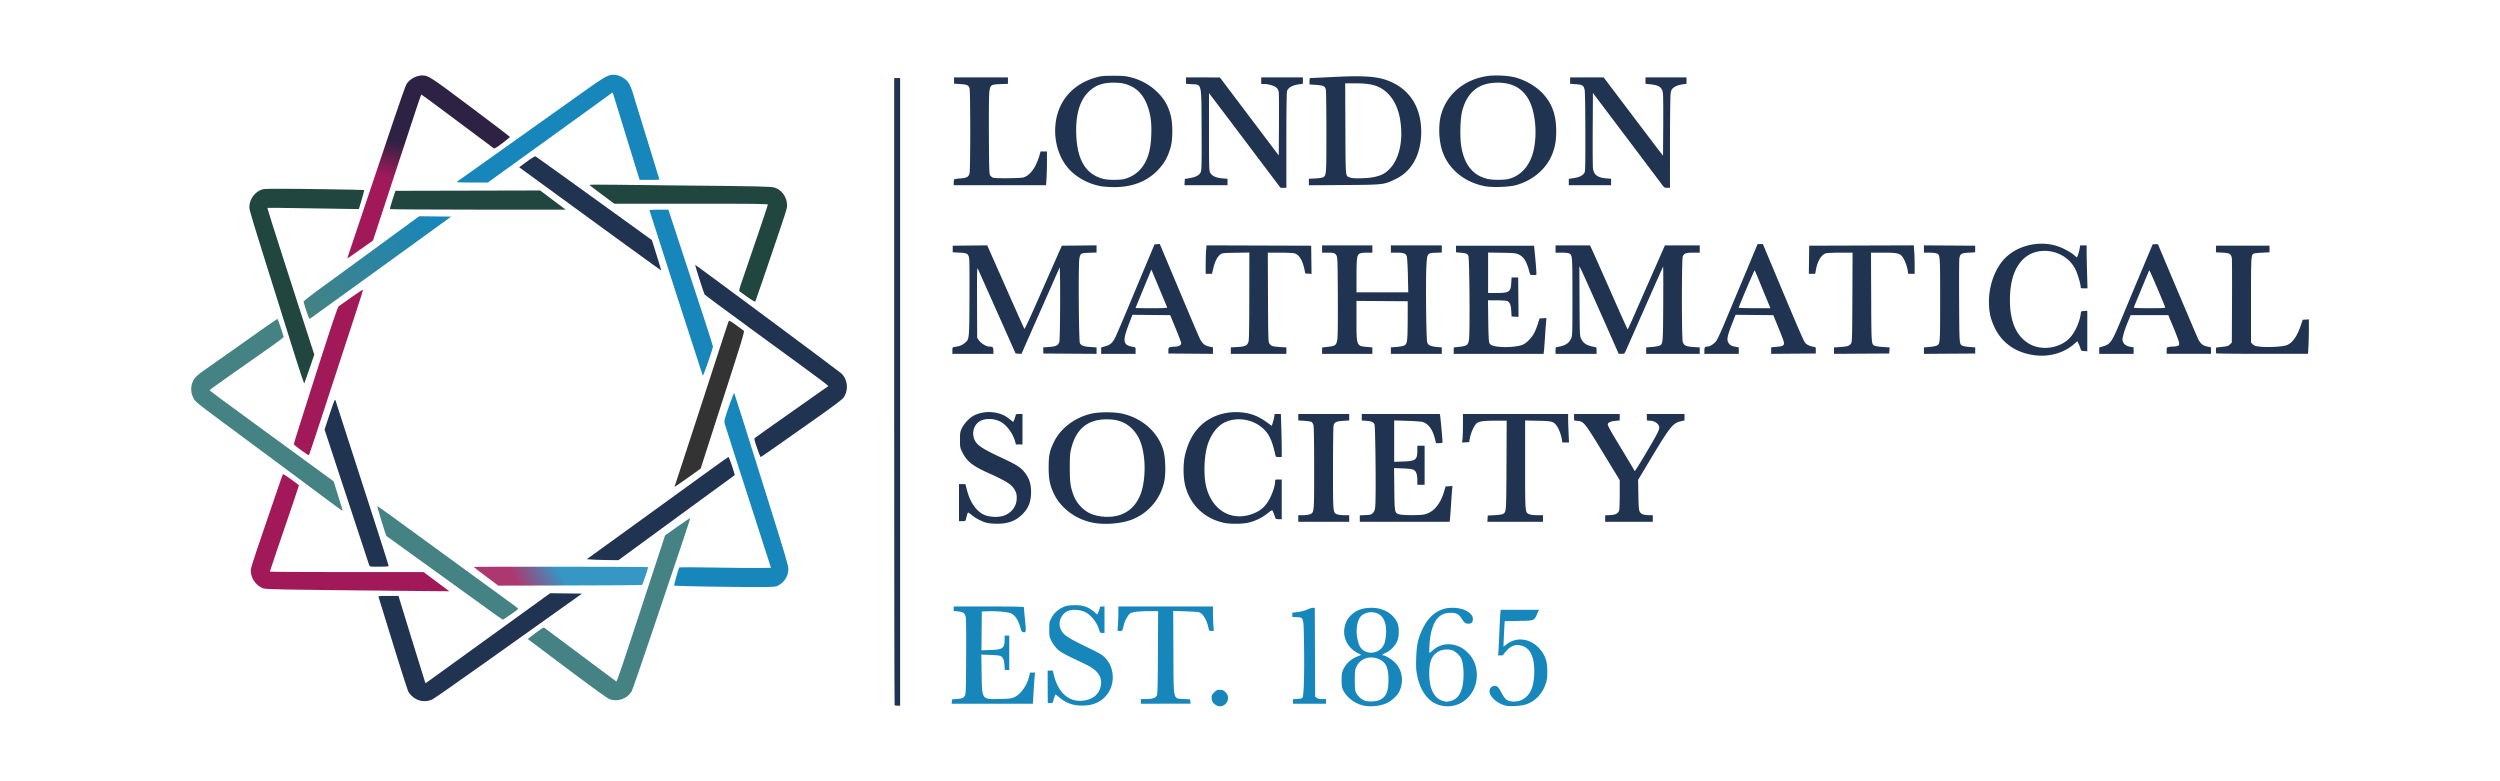 <svg xmlns="http://www.w3.org/2000/svg" xmlns:xlink="http://www.w3.org/1999/xlink" viewBox="0 0 1000.125 312.473">
  <title>LMS Logo</title>
  <defs>
    <linearGradient id="c">
      <stop offset="0" stop-color="#a11959"/>
      <stop offset="1" stop-color="#2d2243"/>
    </linearGradient>
    <linearGradient id="b">
      <stop offset="0" stop-color="#458283"/>
      <stop offset="1" stop-color="#1786bb"/>
    </linearGradient>
    <linearGradient id="a">
      <stop offset="0" stop-color="#a11959"/>
      <stop offset="1" stop-color="#1786bb"/>
    </linearGradient>
    <linearGradient xlink:href="#a" id="d" x1="208.304" y1="220.093" x2="222.812" y2="211.716" gradientUnits="userSpaceOnUse"/>
    <linearGradient xlink:href="#b" id="e" x1="122.556" y1="108.924" x2="173.884" y2="70.966" gradientUnits="userSpaceOnUse"/>
    <linearGradient xlink:href="#c" id="f" gradientUnits="userSpaceOnUse" x1="155.264" y1="55.559" x2="159.167" y2="40.991"/>
  </defs>
  <path d="M357.893 282.134c-.097-.097-.176-56.592-.176-125.545V31.221h2.38V282.31h-1.013c-.558 0-1.094-.079-1.19-.176z" fill="#203351"/>
  <g fill="#1786bb">
    <path d="M486.281 281.972c-1.1-.742-1.555-1.597-1.56-2.934-.003-.838.181-1.209 1.023-2.05.897-.898 1.182-1.028 2.253-1.028 1.014 0 1.387.149 2.164.86 2.96 2.713-.561 7.388-3.88 5.152zM548.656 243.155c-3.581.005-6.179.96-8.251 3.033-1.426 1.425-2.1 2.721-2.516 4.842-.807 4.102 1.337 8.237 5.316 10.254l1.387.703-1.5.609c-2.69 1.093-4.524 2.76-5.683 5.162-.622 1.29-.702 1.77-.702 4.234 0 2.45.082 2.95.693 4.233 1.327 2.787 4.873 5.412 8.186 6.062 3.044.597 6.984.112 9.513-1.17 1.808-.915 3.862-2.852 4.622-4.358 2.038-4.034 1.282-8.929-1.836-11.877-1.355-1.281-3.703-2.68-4.5-2.68-.778 0-.396-.404.973-1.032 1.98-.909 3.96-2.99 4.691-4.93.79-2.097.692-5.737-.201-7.458-1.832-3.53-5.642-5.634-10.192-5.627zm-.175 1.764c4.21-.003 6.381 3.187 6.001 8.816-.083 1.237-.353 2.832-.6 3.544-.598 1.723-2.068 3.166-3.624 3.558-1.556.392-2.453.373-3.72-.08-2.022-.72-3.09-2.482-3.635-5.99-.504-3.25.145-6.703 1.554-8.26.846-.936 2.496-1.587 4.024-1.588zm.138 18.106a7.979 7.979 0 0 1 3.103.711c2.783 1.24 3.762 3.439 3.735 8.388-.027 4.746-1.015 6.841-3.77 7.996-1.342.562-4.183.669-5.607.21-1.402-.452-2.847-1.752-3.573-3.215-.433-.871-.508-1.61-.508-4.991 0-3.619.056-4.092.633-5.37 1.097-2.428 3.404-3.775 5.987-3.73zM581.141 243.139c-1.364-.01-2.71.166-3.806.536-3.96 1.337-6.66 4.164-8.842 9.26-1.327 3.1-1.792 5.577-1.937 10.325-.115 3.763-.056 4.75.43 7.144 1.254 6.178 4.476 10.417 8.873 11.676 5.471 1.568 10.993-.92 13.593-6.125 2.342-4.685 1.618-10.674-1.726-14.286-1.826-1.972-3.51-3.042-5.647-3.59-3.334-.854-6.478-.1-8.967 2.148-.558.504-1.108.917-1.221.917-.308 0 .059-5.409.512-7.564 1.201-5.71 3.64-8.38 7.696-8.423 2.5-.028 3.35.383 4.544 2.192 1.236 1.874 1.573 2.134 2.779 2.145 1.254.01 1.805-.555 1.805-1.854 0-1.393-1.096-2.605-3.234-3.576-1.315-.598-3.098-.914-4.852-.925zm-2.501 16.7c.934-.024 1.864.088 2.48.346 1.22.51 2.756 1.922 3.346 3.077 1.25 2.451 1.387 8.945.265 12.526-.747 2.381-2.175 3.98-4.052 4.538-1.614.479-2.361.474-3.765-.024-3.335-1.185-5.119-4.913-5.14-10.745-.02-5.317 1.14-7.776 4.356-9.242.636-.29 1.575-.451 2.51-.476zM602.468 282.304c-2.961-.625-6.14-3.169-6.525-5.223-.334-1.784 1.102-3.125 2.743-2.56.543.188 1.007.786 1.828 2.36.605 1.16 1.46 2.43 1.901 2.824 1.55 1.385 5.156 1.265 7.309-.244 2.563-1.796 3.788-4.67 4.03-9.454.347-6.882-1.48-10.932-5.32-11.791-2.2-.493-3.96.134-5.686 2.023-.743.812-1.35 1.586-1.35 1.72 0 .134-.474.243-1.053.243h-1.054l.12-1.124c.067-.619.248-4.22.403-8.004.155-3.784.344-7.385.42-8.004l.138-1.124h15.284l-.665 1.521c-1.264 2.89-1.115 2.83-7.491 2.933l-5.53.09-.146 2.16c-.08 1.187-.194 3.486-.253 5.107l-.107 2.947 1.356-1.033c4.244-3.235 10.127-2.12 13.696 2.597 1.843 2.436 2.473 4.543 2.475 8.284.003 2.491-.112 3.39-.627 4.96-1.314 4.013-4.312 7.152-7.906 8.28-2.03.637-6.147.9-7.99.512zM429.359 281.899c-1.991-.483-3.731-1.384-5.585-2.894l-1.51-1.23-.361.878a12.288 12.288 0 0 0-.545 1.74c-.168.787-.268.86-1.19.86h-1.008l-.028-6.483-.027-6.483h2.032l.598 2.265c1.854 7.018 6.294 10.576 12.074 9.676 3.83-.596 6.227-2.905 6.64-6.396.4-3.368-1.568-5.879-6.416-8.187-8.749-4.167-9.817-4.752-11.193-6.128-.758-.758-1.748-2.142-2.223-3.106-.807-1.64-.856-1.902-.856-4.654 0-2.82.03-2.972.908-4.59 1.035-1.91 2.401-3.189 4.505-4.218 1.226-.6 1.89-.73 4.141-.813 3.883-.144 6.053.577 8.684 2.887l.946.83.523-1.152c.287-.634.525-1.36.528-1.615.005-.352.229-.463.932-.463h.926v10.583h-.884c-.812 0-.911-.092-1.216-1.124-.944-3.196-3.289-6.133-5.837-7.31-1.694-.784-4.326-1.035-6.029-.577-3.146.847-4.893 4.59-3.526 7.556 1.051 2.283 2.384 3.187 10.62 7.204 5.388 2.627 6.086 3.044 7.251 4.334 1.573 1.74 2.415 3.505 2.785 5.838.956 6.034-2.767 11.549-8.638 12.793-2.228.472-5.023.463-7.021-.021zM380.785 280.657l.083-.86 1.852-.162c2.236-.195 2.607-.339 3.225-1.25.445-.655.485-1.725.562-15.125.045-7.93.005-15.06-.09-15.844-.242-1.997-.883-2.574-3.131-2.815l-1.757-.188v-1.79h14.023c11.033 0 14.026.07 14.04.33.008.183.22 2.458.47 5.058.485 5.026.478 5.07-.776 4.885-.474-.07-.681-.402-1.042-1.674-.886-3.125-2.07-4.98-3.721-5.834-1.03-.533-5.368-.955-8.839-.86l-2.91.08-.07 7.77-.07 7.769 3.51-.111c5.076-.161 5.753-.676 5.757-4.382l.003-1.39h1.852v13.759h-1.776l-.151-2.002c-.16-2.104-.576-3.052-1.58-3.592-.34-.183-2.106-.372-4.135-.441l-3.54-.122.125 7.51c.178 10.704-.044 10.395 7.33 10.24 3.93-.083 4.534-.158 5.785-.72 2.526-1.133 5.105-4.795 5.91-8.395l.318-1.42H414.121l-.146.992c-.08.546-.287 3.344-.46 6.218l-.315 5.226h-32.497l.083-.86zM456.406 280.59v-.925h2.125c2.52 0 3.827-.46 4.293-1.509.248-.558.348-4.795.407-17.21l.077-16.471-3.385.012c-4.443.015-6.99.322-7.843.946-.743.544-2.116 2.945-2.402 4.201-.63 2.772-.634 2.779-1.656 2.779h-.955l.172-2.422c.094-1.332.171-3.535.171-4.895v-2.473h37.836l.003 2.712c0 1.491.078 3.694.171 4.895l.17 2.183h-.943c-.914 0-.952-.04-1.218-1.283-.721-3.361-2.293-5.842-3.953-6.241-.391-.094-2.83-.242-5.42-.329l-4.71-.157.08 16.506c.096 20.072-.282 18.433 4.312 18.732l2.381.156.083.86.083.86H456.408v-.926zM517.26 280.621v-.895l1.752-.111c1.265-.08 1.845-.24 2.088-.571.505-.691.762-10.34.571-21.457-.19-11.118-.018-10.496-2.95-10.683l-1.725-.11V245.108l2.194-.271c1.311-.163 2.816-.557 3.736-.978.848-.388 1.882-.706 2.298-.706h.757l.071 17.75.072 17.751.625.506c.456.37 1.043.506 2.182.506h1.559v1.852h-13.23z"/>
  </g>
  <path d="M166.814 279.835c-1.539-.717-2.85-1.94-3.547-3.31-.404-.794-7.175-22.375-11.82-37.672-.13-.427.174-.463 3.912-.46l4.052.003 5.132 16.731c2.822 9.203 5.263 17.064 5.424 17.47l.292.736 22.755-16.446c12.514-9.046 23.72-17.148 24.9-18.006l2.148-1.56 6.392.072 6.393.07-8.407 5.984-29.178 20.768c-11.423 8.132-21.411 15.114-22.196 15.514-1.897.97-4.308 1.01-6.252.106z" fill="#203351"/>
  <path d="M243.946 279.758c-.775-.267-6.272-4.212-15.743-11.296-8.004-5.987-15.12-11.327-15.813-11.865l-1.262-.979 3.099-2.38c1.704-1.31 3.224-2.305 3.378-2.212.154.092 6.65 4.943 14.435 10.78 7.785 5.835 14.296 10.696 14.47 10.8.31.189 1.577-3.571 15.09-44.8l4.465-13.626 4.98-3.517c2.74-1.934 5.026-3.471 5.082-3.416.055.055-1.223 4.02-2.84 8.809-1.617 4.789-6.798 20.184-11.512 34.21-4.714 14.027-8.817 25.902-9.118 26.388-1.783 2.885-5.503 4.21-8.711 3.104zM195.395 243.86c-5.791-4.202-13.708-9.912-30.692-22.138-5.53-3.98-10.1-7.272-10.155-7.314-.19-.144-3.735-11.826-3.623-11.938.107-.107 4.837 3.318 38.649 27.984 8.44 6.157 15.919 11.609 16.619 12.115.7.506 1.176 1.004 1.058 1.106-.827.714-5.885 4.237-6.07 4.229-.126-.006-2.73-1.826-5.786-4.043z" fill="#458283"/>
  <path d="M158.485 236.347c-47.904-.482-51.979-.558-53.216-.994-2.492-.878-4.512-3.418-4.872-6.125-.23-1.733-.382-1.228 6.142-20.34 6.955-20.372 6.535-19.182 6.78-19.182.326 0 6.273 4.246 6.273 4.48 0 .192-2.53 7.662-8.968 26.488-1.47 4.3-2.674 7.9-2.674 8.004 0 .102 13.841.187 30.758.188h30.758l5.145 3.836 5.145 3.835-7.262-.06c-3.994-.035-10.298-.093-14.009-.13z" fill="#a11959"/>
  <path d="M282.998 234.654c-7.262-.124-13.262-.284-13.333-.355-.124-.124 1.768-6.814 2.057-7.275.075-.121 6.448-.11 14.16.025 7.713.135 15.943.212 18.29.17l4.268-.074-2.988-9.26c-10.638-32.98-15.216-47.25-15.5-48.32-.317-1.194-.281-1.349 1.634-6.934 1.078-3.142 2.04-5.569 2.139-5.392.099.176 1.728 5.261 3.622 11.3 1.893 6.04 6.726 21.448 10.74 34.24 6.224 19.844 7.296 23.498 7.294 24.872-.005 2.749-1.536 5.23-4.063 6.582-1.045.558-1.408.586-8.105.616-3.857.017-12.953-.07-20.215-.195z" fill="#1786bb"/>
  <path d="M194.469 215.168c-2.692-2.007-4.925-3.733-4.961-3.837-.062-.175 69.552-.102 69.734.074.187.18-2.138 7.057-2.421 7.16-.17.062-13.166.144-28.882.182l-28.575.069z" fill="url(#d)" opacity=".865" transform="translate(0 15.473)"/>
  <path d="M148.024 226.554c-.152-.112-.403-.62-.558-1.129-.156-.51-1.837-5.629-3.736-11.377-1.899-5.748-5.802-17.595-8.672-26.326l-5.22-15.875 1.79-5.424c.985-2.983 1.941-5.718 2.125-6.077.322-.63.353-.591.864 1.058.291.942 3.57 11.118 7.286 22.614 12.184 37.696 13.648 42.29 13.536 42.471-.156.252-7.08.313-7.415.065zM236.892 223.854l-2.159-.149 2.424-1.742c2.1-1.51 24.326-17.596 35.232-25.5 14.432-10.46 18.818-13.599 19.048-13.635.239-.038 2.662 7.102 2.466 7.266-.046.039-3.179 2.326-6.962 5.083a18416.741 18416.741 0 0 0-23.211 16.969l-16.332 11.956-4.174-.05c-2.295-.026-5.144-.116-6.332-.198z" fill="#203351"/>
  <path d="M130.035 199.282c-6.716-5.015-13.163-9.804-34.124-25.35-17.96-13.318-17.562-13.005-18.444-14.573a7.507 7.507 0 0 1 .343-7.917c.472-.688 1.82-1.874 3.36-2.96 1.414-.998 5.845-4.118 9.847-6.935 4.001-2.816 10.116-7.13 13.587-9.586 3.471-2.456 6.356-4.421 6.41-4.367.253.253 2.504 6.949 2.437 7.248-.043.187-2.585 2.101-5.65 4.253-20.067 14.088-23.928 16.834-23.928 17.016 0 .111 3.066 2.442 6.813 5.179 3.747 2.736 7.885 5.765 9.194 6.73 1.31.965 6.43 4.709 11.377 8.32l15.62 11.402 6.623 4.836 1.691 5.51a874.69 874.69 0 0 0 1.806 5.84c.062.181.012.323-.113.315-.125-.008-3.207-2.24-6.85-4.96z" fill="#458283"/>
  <path d="M269.954 194.38c.164-.428 5.556-16.905 9.582-29.28l3.701-11.377 4.907-15.082c1.775-5.457 3.307-10.07 3.404-10.252.121-.228 1.031.287 2.944 1.67 1.522 1.099 2.917 2.145 3.1 2.324.264.26-1.001 4.462-6.312 20.953a58931.653 58931.653 0 0 0-8.81 27.374l-2.168 6.747-2.501 1.803c-2.644 1.904-7.008 4.95-7.64 5.333-.282.17-.334.117-.207-.212z" fill="#333"/>
  <path d="M302.85 179.201c-1.176-3.453-1.213-3.646-.767-4.063.257-.24 6.719-4.822 14.359-10.18s14.161-9.95 14.493-10.202c.695-.53 3.96 1.955-29.84-22.708-10.404-7.592-19.056-14.007-19.225-14.255-.334-.488-3.883-11.697-3.745-11.825.12-.111 57.509 42.512 58.473 43.428 2.61 2.478 2.961 6.799.792 9.767-.517.71-4.177 3.447-11.45 8.566-5.879 4.138-13.107 9.228-16.063 11.311-2.955 2.083-5.467 3.787-5.583 3.787-.115 0-.765-1.632-1.444-3.626z" fill="#203351"/>
  <path d="M120.517 180.148c-1.6-1.168-2.941-2.263-2.98-2.434-.039-.171 3.863-12.575 8.671-27.563 6.987-21.78 8.858-27.332 9.318-27.65.316-.217 2.605-1.838 5.086-3.601 2.482-1.763 4.55-3.105 4.599-2.982.047.123-1.104 3.828-2.558 8.233-2.47 7.48-5.341 16.257-14.996 45.844-2.136 6.548-3.962 11.99-4.057 12.091-.095.102-1.482-.77-3.083-1.938z" fill="#a11959"/>
  <path d="M118.023 142.405c-1.946-6.217-5.018-16.007-6.825-21.755-10.15-32.281-11.45-36.555-11.45-37.65 0-2.857 1.617-5.517 4.134-6.803 1.268-.647 1.401-.659 7.904-.683 7.598-.029 33.777.375 33.925.523.054.055-.405 1.78-1.02 3.835l-1.12 3.736h-2.137c-1.175 0-9.38-.126-18.234-.281-8.854-.155-16.153-.226-16.22-.16-.068.068 2.632 8.678 6 19.134l8.633 26.816c1.381 4.293 2.874 8.915 3.316 10.271l.805 2.467-1.91 5.603c-1.05 3.082-1.988 5.75-2.085 5.927-.097.179-1.77-4.763-3.716-10.98z" fill="#21463f"/>
  <path d="M281.145 150.283c-.379-.947-21.324-65.93-21.324-66.157 0-.15 1.55-.253 3.778-.253h3.777l2.287 6.945c11.987 36.404 15.558 47.368 15.558 47.774 0 .867-3.914 12.095-4.076 11.691z" fill="#1786bb"/>
  <path d="M122.556 108.924c-.612-1.854-1.107-3.545-1.102-3.758.006-.212 3.548-2.957 7.872-6.1 4.323-3.144 13.278-9.682 19.899-14.529a8225.42 8225.42 0 0 1 15.266-11.157l3.228-2.344 6.39.071 6.39.071-3.797 2.757a5860 5860 0 0 1-8.427 6.104c-2.547 1.84-9.869 7.139-16.272 11.773a15916.214 15916.214 0 0 1-19.711 14.244c-4.439 3.2-8.194 5.913-8.347 6.029-.178.136-.67-.986-1.389-3.161z" fill="url(#e)" transform="translate(0 15.473)"/>
  <path d="M299.101 118.904c-1.595-1.104-3.053-2.154-3.24-2.333-.276-.263-.116-.973.845-3.745 4.396-12.684 10.475-30.653 10.475-30.963 0-.317-4.528-.371-30.718-.371h-30.719l-4.882-3.62c-2.685-1.991-4.951-3.733-5.036-3.87-.097-.157 3.983-.19 10.928-.086 6.095.09 18.107.225 26.693.3 29.29.253 35.053.386 36.492.846 2.8.896 4.908 3.84 4.913 6.862.003 1.71.508.139-9.66 29.995-1.56 4.584-2.917 8.483-3.014 8.664-.122.23-1.065-.285-3.077-1.679z" fill="#21463f"/>
  <path d="M241.402 91.477c-12.644-9.215-25.401-18.514-28.35-20.665L207.69 66.9l3.077-2.246c1.693-1.236 3.236-2.186 3.43-2.111.194.074 9.319 6.606 20.276 14.515a61907.428 61907.428 0 0 0 23.12 16.682l3.196 2.302 1.885 6.01c1.036 3.306 1.846 6.048 1.8 6.094-.046.046-10.428-7.456-23.072-16.67z" fill="#203351"/>
  <path d="M139.012 87.571c.195-.493 8.35-24.765 18.297-54.452 2.527-7.545 4.906-14.247 5.285-14.894 1.186-2.023 3.98-3.55 6.457-3.527 2.285.021 3.256.659 19.284 12.669 8.612 6.453 15.659 11.827 15.659 11.942 0 .115-1.362 1.242-3.027 2.505-2.002 1.52-3.143 2.225-3.373 2.085-.19-.115-6.746-5.008-14.566-10.873-7.82-5.865-14.313-10.664-14.427-10.664-.213 0-.628 1.238-10.38 30.957l-7.3 22.247-1.703 5.182-3.502 2.479c-6.853 4.85-6.921 4.895-6.704 4.344z" fill="url(#f)" transform="translate(0 15.473)"/>
  <path d="M155.993 83.642c-.071-.115.394-1.806 1.034-3.76l1.164-3.55 28.94-.067 28.94-.067 5.125 3.842 5.125 3.842-35.1-.016c-19.305-.008-35.158-.11-35.228-.224z" fill="#21463f"/>
  <g fill="#203351">
    <path d="M394.83 209.17c-1.878-.455-4.434-1.756-5.987-3.049-.708-.588-1.388-1.069-1.512-1.069-.205 0-.418.629-.921 2.712-.162.67-.277.728-1.47.728h-1.294v-14.817h2.566l.598 2.315c1.34 5.191 3.97 8.841 7.287 10.115 2.367.909 6.057.892 8.082-.037 2.876-1.319 4.563-3.843 4.563-6.827 0-1.461-.136-2.03-.763-3.183-1.208-2.218-3.224-3.517-10.633-6.848-6.247-2.808-8.558-4.638-10.295-8.151-.992-2.007-1.008-2.09-1.008-5.097 0-2.767.067-3.201.713-4.579.874-1.865 2.948-4.107 4.661-5.04 2.699-1.469 6.238-1.88 9.517-1.108 2.029.478 3.245 1.082 5.038 2.499l1.372 1.084.38-.867c.208-.477.448-1.194.533-1.594.142-.676.247-.728 1.471-.728h1.318V177.8h-2.626l-.3-1.117c-.905-3.36-3.545-6.87-6.087-8.092-3.256-1.565-7.327-1.216-9.146.783-2.204 2.423-2.05 6.24.341 8.464 1.362 1.266 3.852 2.672 8.886 5.019 5.897 2.749 7.707 3.809 9.12 5.342 2.277 2.47 3.253 5.065 3.248 8.633-.006 3.952-1.092 6.636-3.69 9.115-2.676 2.552-5.651 3.61-10.065 3.577-1.382-.01-3.136-.17-3.897-.354zM442.79 164.937c-2.446-.001-4.887.209-6.572.632-6.506 1.635-11.98 5.858-14.605 11.27-1.73 3.566-2.096 5.351-2.096 10.22 0 4.455.413 6.69 1.826 9.885 2.751 6.218 8.913 10.88 16.146 12.216 4.774.882 11.56.262 15.664-1.43a21.03 21.03 0 0 0 12.656-15.348c.63-3.11.426-9.378-.395-12.197-2.081-7.141-8.102-12.631-16.02-14.606-1.705-.426-4.157-.64-6.603-.642zm-.01 2.816c4.567 0 7.765 1.263 10.441 4.125 2.66 2.842 4.034 6.542 4.544 12.228.339 3.77.026 8.207-.808 11.47-1.424 5.566-4.783 9.3-9.558 10.623-3.08.855-6.958.717-10.198-.36-3.367-1.121-6.408-4.185-7.772-7.832-1.2-3.209-1.466-5.197-1.46-10.947.005-4.677.084-5.734.577-7.673 2.003-7.875 6.602-11.634 14.234-11.634zM489.604 209.146c-7.924-1.741-13.59-7.254-15.505-15.085-.815-3.335-.819-8.8-.008-12.115 1.211-4.951 3.128-8.612 5.995-11.452 3.977-3.939 9.77-5.975 15.85-5.572 4.198.278 7.194 1.382 10.833 3.993l1.997 1.433.403-1.235c.222-.68.482-1.741.577-2.36l.174-1.124h2.494l.174 5.358c.095 2.946.174 6.816.174 8.599v3.24h-1.186c-1.078 0-1.2-.065-1.345-.727-1.21-5.512-2.376-8.15-4.57-10.338-4.167-4.155-11.182-5.256-16.177-2.538-2.687 1.463-5.046 4.65-6.325 8.548-1.477 4.497-1.75 12.565-.578 17.094 2.582 9.986 11.163 14.31 19.979 10.07 2.472-1.189 4.28-3.115 5.685-6.062 1.095-2.293 1.871-4.879 1.871-6.229 0-.81.02-.821 1.323-.821h1.323v15.875h-1.199c-.732 0-1.236-.13-1.294-.331-.242-.844-.975-2.75-1.185-3.078-.183-.287-.599-.069-1.916 1.004-2.106 1.715-4.771 3.043-7.48 3.728-2.471.625-7.525.687-10.084.125zM519.377 207.433v-1.323h1.86c1.036 0 2.273-.172 2.788-.387 1.734-.724 1.702-.384 1.7-18.456 0-10.39-.1-16.57-.276-17.203-.15-.544-.515-1.118-.809-1.275-.293-.158-1.598-.355-2.898-.44l-2.365-.153v-2.567H539.75v2.567l-2.404.156c-2.836.184-3.568.557-3.867 1.971-.116.547-.211 8.257-.211 17.134 0 17.858-.023 17.6 1.624 18.289.48.2 1.769.364 2.865.364h1.993v2.646H519.377zM543.983 207.466v-1.29l2.29-.12c2.154-.113 2.332-.168 3.016-.934.625-.7.753-1.126.907-3.022.31-3.822.038-31.478-.318-32.288-.429-.974-1.111-1.28-3.262-1.46l-1.839-.154v-2.569h31.211l.127.595c.153.714.941 9.397.941 10.366 0 .638-.08.68-1.29.68h-1.291l-.444-1.768c-.925-3.682-2.548-5.917-4.84-6.668-.57-.187-3.234-.393-6.224-.481l-5.225-.155v16.55l3.505-.122c5.14-.179 5.755-.659 5.755-4.485v-1.812h2.911v15.61h-2.911v-1.86c0-1.024-.169-2.265-.375-2.758-.635-1.52-1.29-1.757-5.32-1.926l-3.606-.151.087 8.308c.098 9.45.137 9.656 1.938 10.199 1.349.406 8.123.452 9.975.068 3.735-.775 6.6-4.135 8.114-9.52l.478-1.698 1.387-.081 1.387-.08-.15 1.403c-.084.772-.274 3.428-.424 5.901-.15 2.474-.342 5.064-.425 5.755l-.151 1.257h-35.934zM595.1 207.5l.08-1.258 2.778-.147c1.676-.09 3.007-.294 3.355-.515 1.285-.82 1.27-.593 1.357-19.512l.081-17.793-4.182.019c-4.996.023-6.732.237-7.695.95-.997.736-2.358 3.558-2.786 5.778l-.358 1.852-1.408.081-1.407.081.172-1.641c.094-.903.171-3.47.171-5.704v-4.062h42.069v1.521c0 .837.079 3.397.174 5.689l.173 4.167h-2.661l-.174-1.125c-.287-1.86-1.2-4.329-2.021-5.462-1.323-1.826-1.834-1.967-7.597-2.094l-5.093-.113v17.635c0 19.635-.042 19.147 1.702 19.876.568.237 1.801.387 3.184.387h2.258v2.646h-22.254l.08-1.257zM642.144 207.462v-1.294l1.97-.1c2.245-.113 3.283-.672 3.64-1.96.119-.427.215-3.305.215-6.396v-5.62l-5.596-9.197c-8.645-14.206-8.655-14.22-11.395-14.544l-1.27-.15v-2.572H647.966v2.569l-1.756.164c-1.841.172-3.006.708-3.006 1.383 0 .667 1.104 2.642 5.82 10.414 2.487 4.095 4.588 7.621 4.67 7.835.082.214.243.39.357.39.271 0 7.928-12.866 8.979-15.088.987-2.086 1.007-2.632.133-3.67-.707-.84-2.018-1.347-3.49-1.35-.854-.002-.859-.009-.859-1.324v-1.323h15.081V168.19l-1.461.327c-3.141.702-4.36 2.208-11.76 14.53l-5.351 8.907.106 5.953c.089 4.945.183 6.097.555 6.8.52.982 1.656 1.398 3.822 1.4l1.389.003v2.646h-19.05v-1.294zM813.545 142.06c-7.243-1.062-12.623-4.85-15.567-10.96-.702-1.454-1.465-3.507-1.696-4.562-1.633-7.44.066-15.81 4.376-21.567 4.882-6.518 14.904-9.249 23.044-6.278 2.198.803 5.546 2.726 6.414 3.685.271.3.584.545.695.545.253 0 .945-2.14 1.176-3.638l.174-1.125h2.6v2.448c0 1.346.078 5.215.174 8.599l.174 6.151h-1.365c-1.207 0-1.365-.064-1.365-.551 0-1.083-1.119-4.906-1.984-6.777-3.737-8.09-15.204-10.306-21.26-4.11-3.355 3.434-5.061 8.862-5.065 16.115-.005 8.703 2.61 14.576 7.818 17.556 4.927 2.82 12.152 1.753 16.09-2.375 2.146-2.25 4.101-6.617 4.45-9.936.078-.745.16-.799 1.34-.874l1.256-.081v16.198l-1.229-.081c-1.182-.078-1.24-.12-1.543-1.14a13.136 13.136 0 0 0-.768-1.929l-.454-.87-1.244 1.095c-4.196 3.698-10.203 5.348-16.242 4.462zM381 140.241c0-1.31 0-1.31.992-1.466 1.937-.302 2.857-.658 3.87-1.495 1.94-1.605 1.875-1.022 1.97-17.424.046-8.076.007-15.306-.085-16.066-.28-2.29-.67-2.564-3.88-2.72l-2.735-.131v-2.646l6.903-.07 6.903-.071 2.195 4.965c10.01 22.635 12.527 28.276 12.693 28.457.106.115 2.2-4.35 4.653-9.922 2.454-5.571 5.777-13.107 7.385-16.745l2.925-6.614 6.945-.07 6.945-.071v2.872l-2.901.09c-3.4.104-3.584.215-3.988 2.403-.427 2.309-.23 32.953.218 33.736.601 1.053 1.418 1.362 4.097 1.55l2.574.181v2.574l-10.65-.069-10.649-.07-.023-1.221-.023-1.222 2.404-.175c2.731-.199 3.543-.607 4.043-2.036.369-1.052.462-30.634.094-29.741-.12.291-2.955 6.72-6.3 14.288a8491.898 8491.898 0 0 0-7.505 17.008l-1.421 3.25-1.176-.075-1.176-.075-7.423-16.681c-4.083-9.175-7.567-16.974-7.742-17.33-.252-.514-.307 2.314-.264 13.525l.054 14.175.71 1.073c.727 1.099 2.952 2.456 4.038 2.463 1.47.01 1.734.256 1.734 1.615v1.292H381v-1.31zM463.971 97.606l-1.052.079-1.052.079-2.886 6.879c-1.587 3.783-4.971 11.88-7.52 17.991-2.55 6.112-5 11.803-5.445 12.648-1.029 1.948-1.97 2.734-3.926 3.277l-1.559.434v2.56h13.759v-1.312c0-1.31-.002-1.311-.993-1.475-4.152-.688-4.377-2.189-1.458-9.72l1.207-3.112 7.546.07 7.547.07.766 1.852c2.527 6.107 3.64 8.985 3.64 9.41 0 .723-1.027 1.301-2.373 1.337-.659.017-1.545.106-1.97.198-.707.154-.771.264-.789 1.358l-.019 1.19 8.926.07 8.926.07v-2.615l-1.458-.303c-2-.415-2.94-1.292-4.104-3.832-.534-1.166-4.288-10.014-8.342-19.662l-7.37-17.541zm-3.361 10.212l.385.926 3.089 7.408c1.487 3.565 2.762 6.631 2.833 6.813.101.26-1.254.33-6.249.33-3.508 0-6.378-.042-6.378-.093 0-.052 1.422-3.535 3.16-7.74l3.16-7.644zM492.39 140.27v-1.284l2.705-.165c3.056-.186 3.83-.55 4.357-2.056.232-.662.32-5.538.331-18.317l.015-17.416-5.406.085c-5 .08-5.46.128-6.151.64-1.207.898-2.188 2.771-2.807 5.36l-.578 2.42h-2.52v-3.664c0-2.015.076-4.576.17-5.69l.172-2.026 20.93.068 20.928.068.072 5.637.071 5.637-1.252-.08-1.253-.082-.293-1.455c-.763-3.782-2.172-6.086-4.038-6.604-.539-.15-3.157-.273-5.819-.274l-4.839-.001.077 17.805c.07 16.434.112 17.86.54 18.511.688 1.05 1.215 1.232 4.144 1.424l2.668.175v2.566H492.39v-1.283zM528.902 140.284v-1.267l2.399-.279c2.964-.344 3.337-.651 3.71-3.046.166-1.068.238-7.615.189-17.181-.073-13.99-.123-15.534-.533-16.282-.544-.994-1.045-1.15-3.714-1.155l-2.05-.003V98.16h20.107v2.911l-2.182.004c-1.223.002-2.474.15-2.845.337-1.133.572-1.292 1.644-1.308 8.853l-.015 6.68h20.72l-.158-6.812c-.092-3.964-.283-7.165-.457-7.654-.39-1.093-1.314-1.408-4.137-1.408h-2.21V98.16h20.374V101.018l-2.375.093c-3.444.134-3.484.189-3.78 5.178-.341 5.758-.086 29.609.328 30.707.432 1.144 1.346 1.577 3.8 1.8l2.027.183v2.573H556.419v-2.573l2.296-.186c1.263-.103 2.622-.355 3.02-.561 1.237-.64 1.374-1.619 1.404-10.032l.027-7.682-10.253-.07-10.253-.069v7.817c0 10.187.021 10.24 4.168 10.593l2.182.186V141.553h-20.108v-1.269zM581.554 140.275V139l2.386-.274c2.836-.325 3.295-.648 3.7-2.602.46-2.217.248-32.843-.235-33.781-.465-.906-.807-1.044-3.073-1.242l-1.852-.162v-2.646h31.221l.547 5.689c.3 3.129.465 5.785.366 5.904-.099.118-.69.178-1.313.132l-1.133-.083-.584-2.027c-1.042-3.622-2.101-5.207-4.1-6.142-1.066-.498-1.77-.566-6.681-.649l-5.49-.092v16.186l3.108-.002c5.313-.003 5.935-.4 6.146-3.923l.138-2.293h2.646l.07 7.885.07 7.886-1.393-.08-1.393-.08-.138-2.304c-.151-2.52-.668-3.612-1.87-3.948-.35-.098-2.166-.19-4.034-.205l-3.396-.026.102 8.136c.07 5.49.206 8.377.419 8.876.438 1.03 1.63 1.448 4.705 1.654 3.192.213 7.092-.196 8.712-.912 1.487-.658 3.455-2.65 4.474-4.528.425-.782 1.1-2.441 1.5-3.686l.726-2.264 1.378-.081 1.378-.081-.162 1.668c-.088.918-.284 3.634-.433 6.035-.15 2.4-.338 4.871-.417 5.49l-.144 1.124h-35.951v-1.276zM622.3 140.241c0-1.309.003-1.311.992-1.477 2.842-.477 4.335-1.417 5.191-3.269.555-1.2.564-1.46.564-16.697 0-16.643-.014-16.818-1.353-17.428-.361-.165-1.722-.3-3.025-.3H622.3v-2.91h13.789l1.128 2.448c.621 1.346 3.978 8.905 7.46 16.797 3.481 7.892 6.392 14.351 6.467 14.353.075.002 1.218-2.466 2.54-5.486 1.323-3.02 4.646-10.58 7.385-16.8l4.98-11.312h13.93v2.911l-2.58.004c-3.002.004-3.773.295-4.218 1.59-.45 1.312-.45 32.814 0 34.1.518 1.48 1.301 1.86 4.22 2.052l2.578.17v2.565H658.548v-2.568l2.289-.176c1.258-.096 2.597-.323 2.974-.504 1.486-.713 1.477-.611 1.564-16.853.044-8.217.027-14.885-.038-14.816-.065.068-3.295 7.328-7.177 16.132a7452.262 7452.262 0 0 1-7.686 17.396c-.617 1.364-.648 1.389-1.767 1.387l-1.14-.002-7.123-16.071c-3.918-8.84-7.46-16.726-7.872-17.527l-.749-1.455.071 13.89c.069 13.508.086 13.925.631 15.11.85 1.85 2.344 2.792 5.187 3.27.99.165.992.168.992 1.477v1.31H622.3v-1.31zM703.13 97.634l-2.565 6.15c-1.41 3.383-4.012 9.603-5.781 13.823-1.769 4.22-4.147 9.9-5.284 12.621-1.138 2.722-2.434 5.478-2.88 6.125-.78 1.134-2.56 2.289-3.528 2.289-1.024 0-1.26.303-1.26 1.616v1.294h13.758v-2.577l-1.573-.31c-1.213-.238-1.728-.493-2.249-1.113-1.15-1.366-.956-2.68 1.221-8.241l1.323-3.378 7.542.07 7.542.071.655 1.587c3.506 8.51 3.845 9.469 3.564 10.085-.31.68-.66.791-3.275 1.036l-1.786.166V141.56l8.916-.07 8.917-.07.019-1.255c.019-1.234.002-1.26-.913-1.425-1.606-.29-2.814-.888-3.401-1.682-.631-.854-2.834-5.953-11.17-25.858l-5.675-13.552-1.058-.006-1.059-.007zm-1.178 10.519c.09.106.795 1.742 1.567 3.633.772 1.892 2.153 5.256 3.07 7.475l1.666 4.035h-6.332c-3.483 0-6.333-.081-6.333-.18 0-.495 6.222-15.13 6.362-14.963zM733.69 140.272v-1.286l2.47-.162c2.927-.193 3.69-.442 4.329-1.415.445-.68.482-1.901.555-18.533l.078-17.805-4.84.001c-2.663.001-5.265.12-5.782.263-1.813.504-3.35 2.97-4.002 6.417l-.337 1.786h-2.536l.071-5.623.072-5.622 20.928-.068 20.928-.068.171 2.582c.094 1.42.172 3.98.172 5.69l.003 3.109h-2.585l-.18-1.201c-.255-1.696-1.103-4.046-1.89-5.236-1.174-1.773-2.123-2.018-7.853-2.024l-4.968-.006.073 17.793c.079 19.121.059 18.856 1.436 19.483.354.162 1.835.372 3.291.467l2.648.174-.08 1.216-.078 1.216-11.047.069-11.046.069v-1.286zM769.673 140.27v-1.288l2.169-.18c1.193-.1 2.471-.327 2.842-.504 1.492-.716 1.471-.451 1.471-18.442 0-18.132.014-17.97-1.52-18.504-.444-.155-1.742-.282-2.885-.282h-2.077v-2.916l10.253.07 10.252.068-.008 1.323-.008 1.323-2.596.135c-2.977.154-3.449.464-3.737 2.456-.088.612-.124 8.376-.08 17.253.086 17.39.047 16.93 1.465 17.575.342.156 1.6.358 2.798.45l2.177.168-.005 1.222-.005 1.222-10.252.07-10.253.069v-1.288zM862.677 97.672a4.139 4.139 0 0 0-.46.011l-1.053.08-5.27 12.568a4109.702 4109.702 0 0 0-7.283 17.462c-3.683 8.95-4.365 9.96-7.264 10.766l-1.56.434v2.559h13.759v-2.6l-1.125-.187c-1.642-.273-2.543-.823-3.035-1.855-.405-.851-.404-1.043.024-2.832.253-1.055 1.019-3.288 1.702-4.962l1.243-3.043h15.081l2.084 5.018c1.145 2.76 2.143 5.465 2.216 6.012.12.893.06 1.024-.579 1.267-.392.15-1.166.271-1.72.271-.555 0-1.38.075-1.835.166-.79.158-.827.222-.827 1.455v1.29h17.727v-2.609l-1.458-.302c-1.876-.39-2.823-1.209-3.81-3.297-.588-1.245-14.954-35.183-15.83-37.396-.065-.167-.318-.261-.727-.276zm-2.858 10.452c.11-.179 5.731 12.92 6.312 14.708.14.433-.273.463-6.246.463-5.014 0-6.366-.071-6.258-.33.077-.182 1.47-3.546 3.096-7.474 1.627-3.93 3.02-7.244 3.096-7.367zM886.556 141.353c-.051-.11-.078-.675-.06-1.257l.034-1.058 2.427-.272c2.1-.236 2.525-.37 3.153-.998l.726-.726.079-16.465c.043-9.055.01-16.842-.075-17.305-.315-1.732-.857-2.05-3.749-2.2l-2.605-.134.023-1.323.022-1.323h21.387v2.646l-2.91.142c-1.601.078-3.109.236-3.35.35-1.115.528-1.149 1.08-1.149 18.75v16.862l.693.693c.576.575 1.069.737 2.91.953 2.742.322 8.532.053 10.325-.48 2.476-.735 4.437-3.384 6.044-8.166l.711-2.117 1.234-.08 1.234-.08v3.916c0 2.155-.078 5.257-.172 6.894l-.172 2.977h-18.332c-10.083 0-18.375-.09-18.426-.199zM508.343 69.916c-2.172-2.874-7.45-9.869-11.727-15.544a5501.157 5501.157 0 0 0-10.368-13.72l-2.59-3.401v15.44c0 14.173.039 15.514.463 16.355.661 1.309 2.395 2.124 4.926 2.315l2.02.153v2.569h-17.228l.08-1.25.082-1.25 1.924-.32c2.651-.443 4.064-1.26 4.507-2.609.272-.83.328-4.377.264-16.796-.099-19.275.21-17.902-4.08-18.185l-2.148-.141v-2.576l6.778.015 6.778.016 11.773 15.603 11.774 15.604.078-12.113c.043-6.662.008-12.601-.076-13.198-.099-.694-.413-1.332-.872-1.772-.803-.77-3.254-1.509-5.006-1.509h-1.135v-2.646h16.669v2.529l-1.837.29c-2.496.392-4.137 1.368-4.5 2.676-.178.639-.275 7.644-.276 19.84v18.85h-2.324zM664.599 73.483c-1.323-1.78-13.507-17.952-22.064-29.287l-5.286-7.002-.08 14.145c-.043 7.78-.004 14.885.087 15.789.276 2.745 1.747 3.92 5.28 4.219l1.989.168v2.568h-16.933v-2.526l2.021-.322c2.201-.35 3.335-.882 4.116-1.929.482-.647.503-1.34.486-16.503-.012-10.45-.116-16.216-.305-16.97-.425-1.687-.876-1.963-3.506-2.148l-2.283-.162v-2.567h13.419l10.422 13.788c5.732 7.583 11.077 14.635 11.878 15.67l1.455 1.885.08-11.504c.043-6.328.002-12.27-.093-13.204-.269-2.664-1.435-3.515-5.345-3.902l-1.654-.163v-2.57h16.405v2.574l-1.225.168c-1.922.263-3.186.718-4.072 1.465-.685.577-.857.966-1.062 2.408-.135.946-.248 9.786-.25 19.645l-.006 17.926-1.124-.006c-1.07-.005-1.185-.086-2.35-1.653zM445.426 30.31c-3.865.001-4.815.088-6.747.611-7.614 2.063-13.072 6.966-15.362 13.8-2.586 7.72-.899 17.006 4.121 22.683 3.156 3.567 7.867 6.143 12.961 7.083 1.019.189 3.322.353 5.118.366 7.248.053 13.115-2.154 17.462-6.57 2.748-2.79 4.29-5.541 5.393-9.62.832-3.078.818-9.377-.027-12.493-1.043-3.848-2.433-6.34-4.997-8.96-3.041-3.11-6.75-5.22-11.096-6.314-1.952-.492-3.055-.587-6.826-.586zm-.04 2.763c3.056 0 4.81.34 6.937 1.341 3.28 1.545 5.47 4.225 6.906 8.448 1.155 3.397 1.512 6.404 1.335 11.245-.239 6.52-1.614 10.666-4.61 13.904-1.479 1.598-3.571 2.855-5.88 3.533-1.826.537-6.72.54-8.749.004-6.85-1.807-10.3-7.363-10.751-17.308-.363-8 1.24-13.822 4.78-17.363 2.704-2.703 5.608-3.804 10.031-3.804zM598.37 30.197c-1.23.008-2.386.077-3.317.214-9.189 1.343-16.215 7.175-18.518 15.37-1.165 4.148-.992 10.141.421 14.497 2.357 7.269 8.832 12.646 17.129 14.225 2.84.54 9.483.325 12.208-.396 6.98-1.849 12.631-6.758 14.864-12.91 1.033-2.846 1.408-5.16 1.408-8.706 0-6.427-1.603-10.981-5.273-14.983-2.69-2.93-7.037-5.467-11.264-6.57-1.873-.488-4.949-.76-7.657-.741zm.779 2.876c5.489 0 9.35 1.94 11.948 6.001 3.067 4.794 4.086 14.212 2.323 21.462-1.39 5.72-4.99 9.777-9.782 11.025-1.937.504-6.558.501-8.65-.006-5.785-1.402-9.26-5.777-10.423-13.124-.603-3.804-.395-11.127.4-14.098 2.027-7.575 6.669-11.26 14.184-11.26zM381.533 73.091c.003-.546.092-1.125.199-1.288.107-.162 1.166-.35 2.355-.418 2.562-.145 3.384-.58 3.778-1.996.377-1.357.378-32.64.003-33.998-.362-1.303-.973-1.587-3.811-1.77l-2.369-.151-.018-1.257-.018-1.257H403.227v2.58l-3.053.116c-3.767.145-4 .308-4.383 3.069-.155 1.117-.23 8.155-.183 17.32.072 14.219.115 15.492.544 16.147.257.392.793.803 1.191.915 1.221.341 10.914.233 12.143-.136 1.775-.533 3.651-2.437 4.846-4.919.57-1.183 1.24-2.895 1.49-3.805l.456-1.653h2.56v3.927c0 2.16-.079 5.196-.173 6.747l-.174 2.82H381.53l.004-.993zM542.285 30.516c-2.534.006-5.481.105-8.985.281-4.64.233-8.658.424-8.93.424-.416 0-.495.206-.495 1.283v1.283l2.553.168c2.984.196 3.682.54 3.983 1.96.116.547.21 8.198.21 17.002 0 17.016-.012 17.194-1.264 17.976-.349.218-1.633.417-3.167.49l-2.58.125v2.613l14.09-.1c16.029-.115 15.913-.1 20.772-2.465 5.997-2.916 9.591-9.043 10.039-17.107.536-9.675-3.334-17.252-10.77-21.082-3.984-2.053-7.856-2.868-15.456-2.85zm-4.14 2.821h3.954c4.643 0 7.422.453 9.69 1.579 4.139 2.055 7.058 6.361 8.168 12.048 1.61 8.249.09 16.231-3.89 20.44-1.737 1.837-3.018 2.577-5.624 3.252-1.352.35-3.219.577-5.269.64-3.32.104-4.32.029-5.431-.406-1.495-.585-1.442.093-1.523-19.495l-.075-18.058z"/>
  </g>
  <path d="M182.708 72.803c.138-.121 1.263-.935 2.5-1.808a4826.5 4826.5 0 0 0 9.128-6.477c9.209-6.547 28.748-20.444 39.027-27.756 8.335-5.93 9.913-6.839 11.906-6.854 2.37-.018 4.94 1.358 6.264 3.354.462.696 1.193 2.457 1.624 3.912.432 1.455 3 9.813 5.709 18.573 2.708 8.76 4.924 15.992 4.924 16.073 0 .08-1.781.147-3.958.147h-3.957l-.792-2.58c-.435-1.419-2.297-7.461-4.137-13.428a4574.798 4574.798 0 0 1-4.548-14.816c-.661-2.183-1.242-4.015-1.29-4.072-.05-.057-.48.194-.957.557-.476.364-2.593 1.904-4.703 3.423-2.11 1.519-10.325 7.451-18.256 13.184-7.931 5.732-16.278 11.756-18.548 13.387a875.856 875.856 0 0 0-5.784 4.184l-1.656 1.219h-6.374c-3.505 0-6.26-.1-6.122-.222z" fill="#1786bb"/>
</svg>

